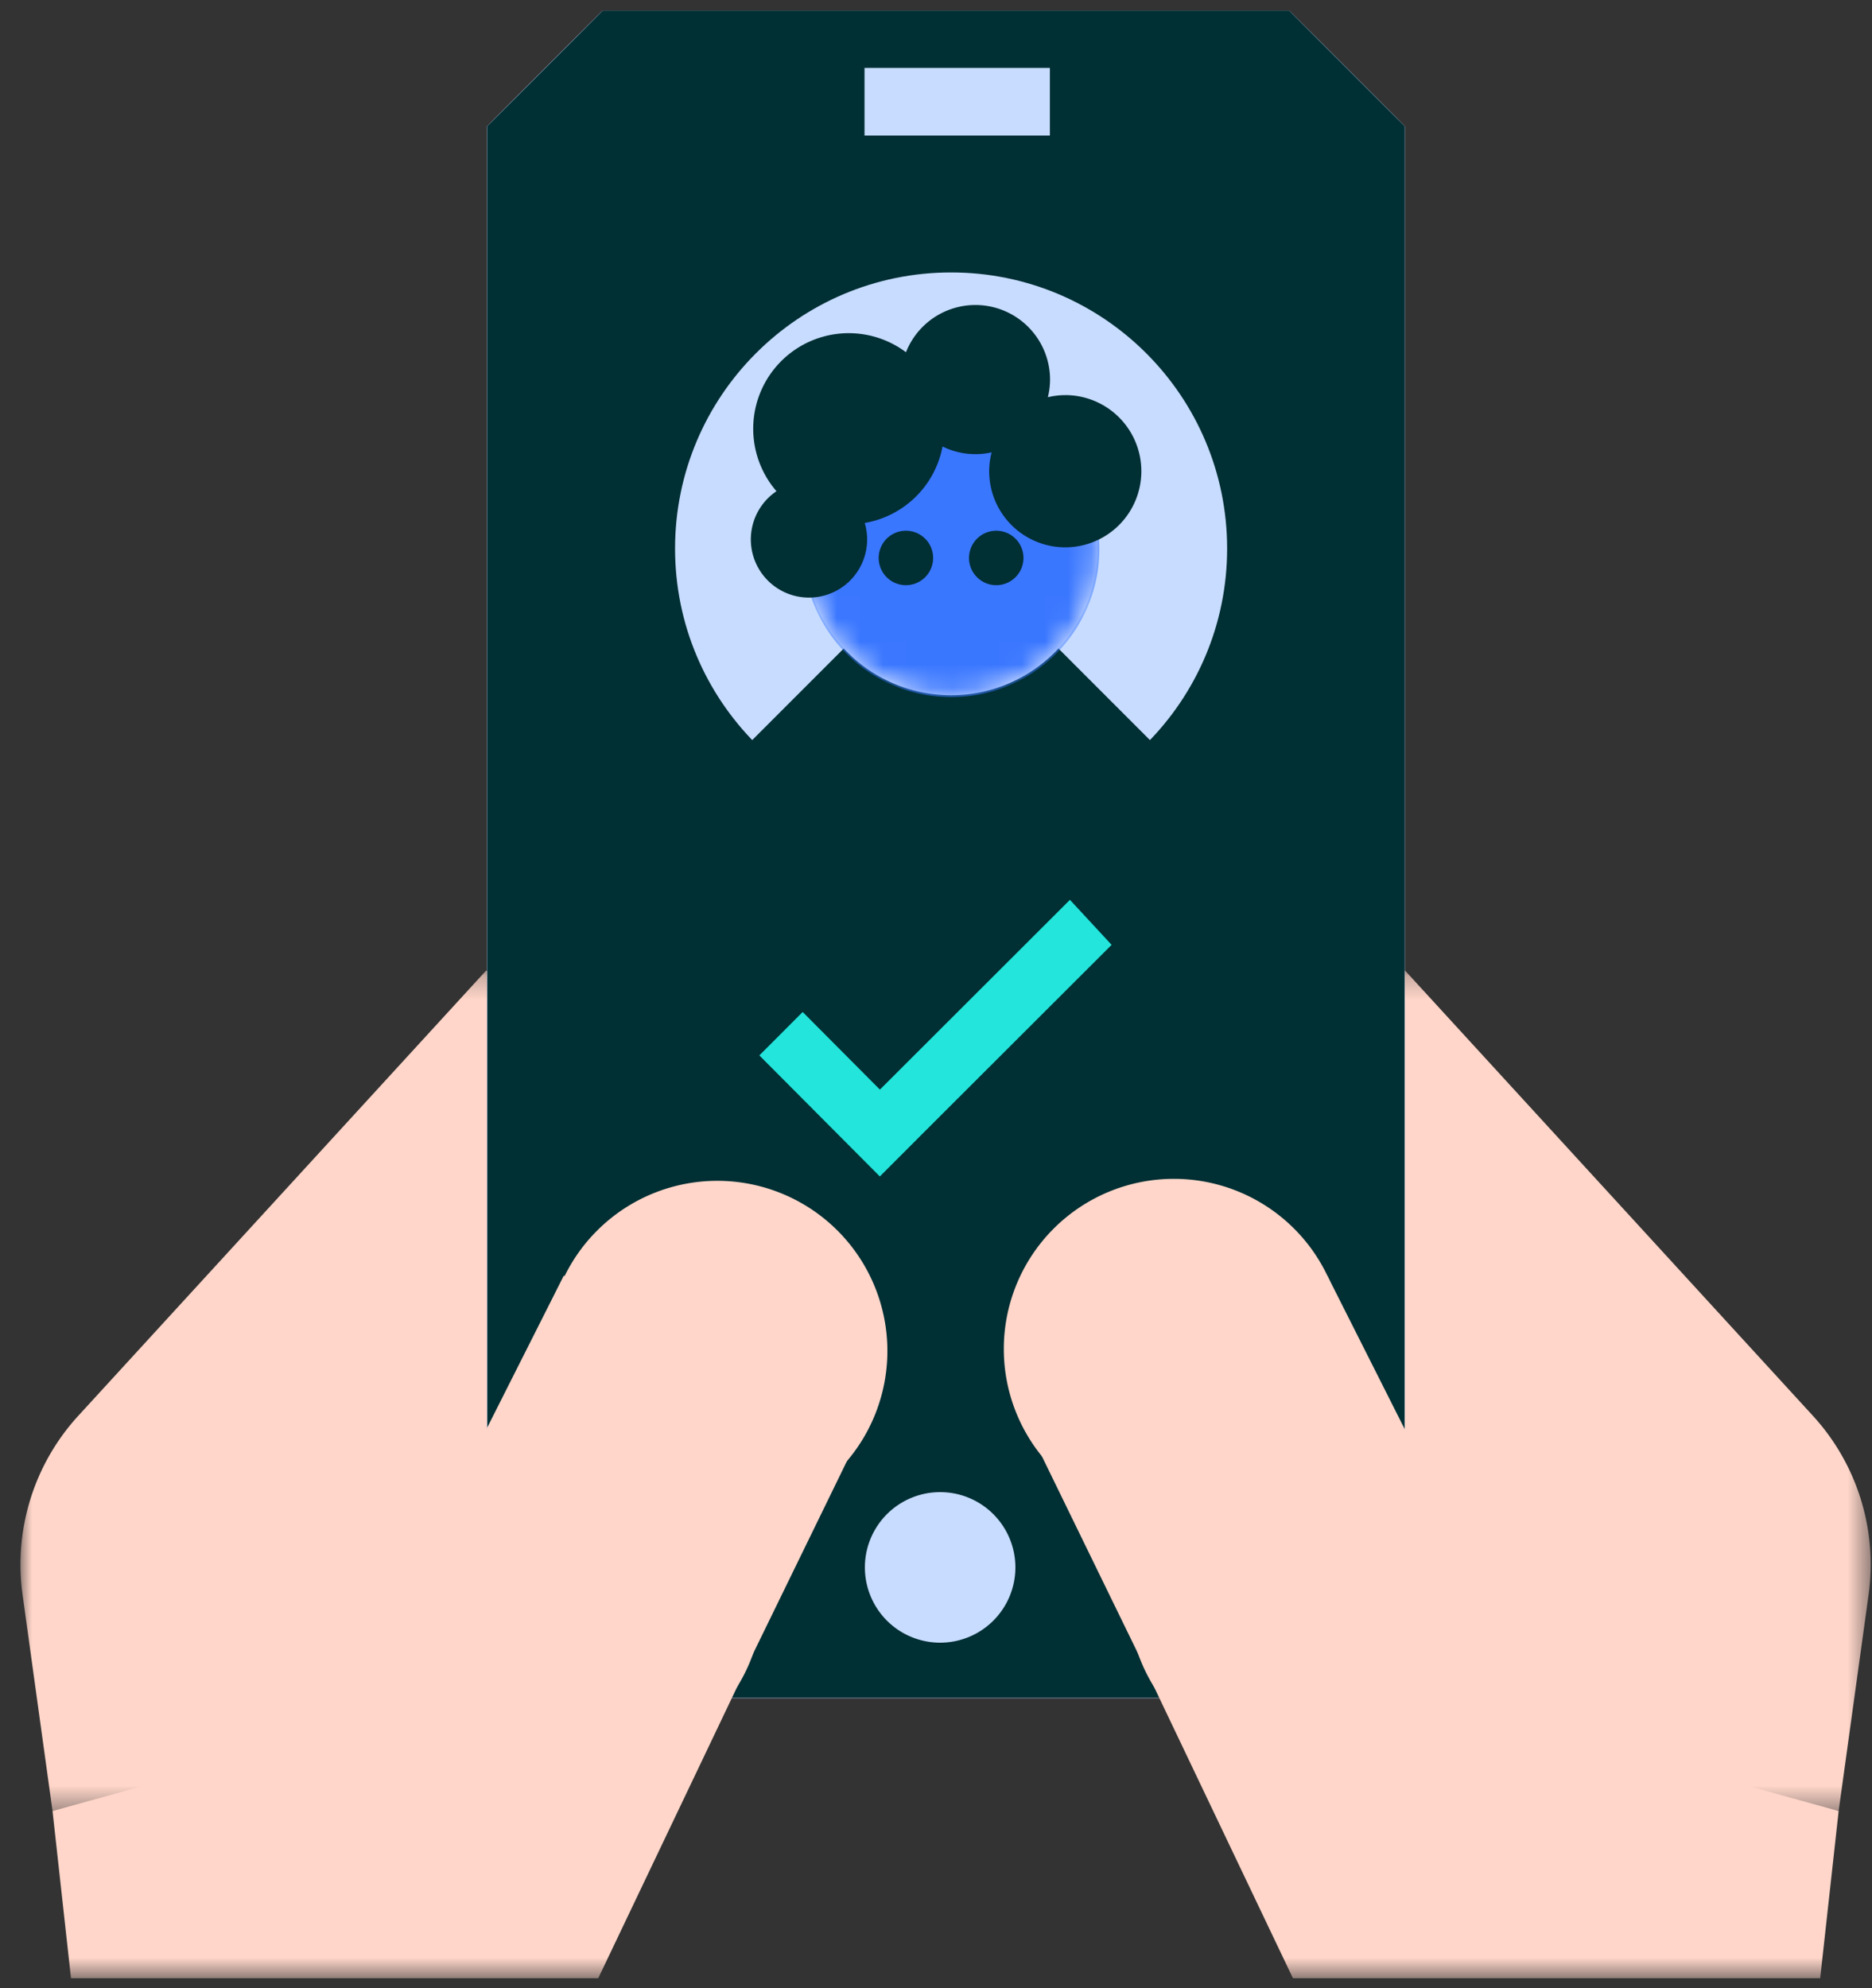 <svg xmlns="http://www.w3.org/2000/svg" xmlns:xlink="http://www.w3.org/1999/xlink" width="81" height="86" viewBox="0 0 81 86">
    <rect x="0" y="0" width="81" height="86" fill="#333333" stroke="none"/>
    <defs>
        <path id="prefix__a" d="M0.186 0.247L28.5 0.247 28.5 36.595 0.186 36.595z"/>
        <path id="prefix__c" d="M0 0.247L28.314 0.247 28.314 36.595 0 36.595z"/>
        <path id="prefix__e" d="M0.199 0.292L39.929 0.292 39.929 73.29 0.199 73.29z"/>
        <path id="prefix__g" d="M0 85.392L80.058 85.392 80.058 0.292 0 0.292z"/>
        <path id="prefix__i" d="M0 85.392L80.058 85.392 80.058 0.292 0 0.292z"/>
        <path id="prefix__k" d="M0 85.392L80.058 85.392 80.058 0.292 0 0.292z"/>
        <path id="prefix__m" d="M0 85.392L80.058 85.392 80.058 0.292 0 0.292z"/>
        <path id="prefix__o" d="M0 85.392L80.058 85.392 80.058 0.292 0 0.292z"/>
        <path id="prefix__q" d="M0 85.392L80.058 85.392 80.058 0.292 0 0.292z"/>
        <path id="prefix__s" d="M0 85.392L80.058 85.392 80.058 0.292 0 0.292z"/>
        <path id="prefix__u" d="M0 85.392L80.058 85.392 80.058 0.292 0 0.292z"/>
        <path id="prefix__w" d="M0 85.392L80.058 85.392 80.058 0.292 0 0.292z"/>
        <path id="prefix__y" d="M5.865.092A6.41 6.41 0 00.443 8.756a6.408 6.408 0 1011.37-5.761v-.002A6.419 6.419 0 005.864.092"/>
    </defs>
    <g fill="none" fill-rule="evenodd">
        <g transform="translate(.886 .143) translate(0 .03)">
            <g transform="translate(51.557 41.568)">
                <mask id="prefix__b" fill="#fff">
                    <use xlink:href="#prefix__a"/>
                </mask>
                <path fill="#FFD6C9" d="M8.359.247l17.64 19.25a9.519 9.519 0 012.411 7.738l-1.297 9.36H.186V1.48L8.359.247z" mask="url(#prefix__b)"/>
            </g>
            <g transform="translate(0 41.568)">
                <mask id="prefix__d" fill="#fff">
                    <use xlink:href="#prefix__c"/>
                </mask>
                <path fill="#FFD6C9" d="M20.142.247l-17.64 19.25A9.52 9.52 0 00.09 27.236l1.297 9.36h26.927V1.48L20.142.247z" mask="url(#prefix__d)"/>
            </g>
            <g transform="translate(19.979)">
                <mask id="prefix__f" fill="#fff">
                    <use xlink:href="#prefix__e"/>
                </mask>
                <path fill="#C7DCFF" d="M34.93 73.29L5.198 73.29 0.199 68.291 0.199 5.292 5.198 0.292 34.93 0.292 39.93 5.292 39.93 68.291z" mask="url(#prefix__f)"/>
            </g>
            <path fill="#002F34" d="M54.896 73.22L25.192 73.22 20.198 68.226 20.198 5.287 25.192 0.292 54.896 0.292 59.89 5.287 59.89 68.226z"/>
            <path fill="#002F34" d="M25.192 73.259L54.896 73.259 59.89 68.265 59.89 61.988 20.198 61.988 20.198 68.265z"/>
            <path fill="#23E5DB" d="M45.409 38.748L37.187 46.957 33.845 43.6 31.97 45.478 35.312 48.834 37.184 50.714 39.059 48.837 47.213 40.696"/>
            <path fill="#C7DCFF" d="M43.049 67.624a3.256 3.256 0 11-6.512 0 3.256 3.256 0 016.512 0"/>
            <mask id="prefix__h" fill="#fff">
                <use xlink:href="#prefix__g"/>
            </mask>
            <path fill="#C7DCFF" d="M36.521 5.689L44.542 5.689 44.542 2.764 36.521 2.764z" mask="url(#prefix__h)"/>
            <mask id="prefix__j" fill="#fff">
                <use xlink:href="#prefix__i"/>
            </mask>
            <path fill="#FFD6C9" d="M22.793 58.176a7.359 7.359 0 1014.717 0 7.359 7.359 0 00-14.717 0" mask="url(#prefix__j)"/>
            <mask id="prefix__l" fill="#fff">
                <use xlink:href="#prefix__k"/>
            </mask>
            <path fill="#FFD6C9" d="M17.404 68.815a7.359 7.359 0 1014.717 0 7.359 7.359 0 00-14.716 0" mask="url(#prefix__l)"/>
            <g>
                <mask id="prefix__n" fill="#fff">
                    <use xlink:href="#prefix__m"/>
                </mask>
                <path fill="#FFD6C9" fill-rule="nonzero" d="M37.044 60.393L31.55 71.66l-13.598-5.634 5.555-11.018 13.536 5.384zM1.387 78.163l.799 7.23H25l6.55-13.732-12.827 1.694-17.336 4.808zm55.879-19.987a7.359 7.359 0 11-14.718 0 7.359 7.359 0 0114.718 0z" mask="url(#prefix__n)"/>
            </g>
            <g>
                <mask id="prefix__p" fill="#fff">
                    <use xlink:href="#prefix__o"/>
                </mask>
                <path fill="#FFD6C9" d="M62.653 68.815a7.359 7.359 0 11-14.717 0 7.359 7.359 0 0114.717 0" mask="url(#prefix__p)"/>
            </g>
            <g>
                <mask id="prefix__r" fill="#fff">
                    <use xlink:href="#prefix__q"/>
                </mask>
                <path fill="#FFD6C9" fill-rule="nonzero" d="M43.014 60.393l5.493 11.268 13.598-5.634-5.555-11.018-13.536 5.384zm35.657 17.77l-.799 7.23H55.058l-6.55-13.732 12.827 1.694 17.336 4.808z" mask="url(#prefix__r)"/>
            </g>
            <g>
                <mask id="prefix__t" fill="#fff">
                    <use xlink:href="#prefix__s"/>
                </mask>
                <path fill="#C7DCFF" d="M52.211 23.555c0 6.596-5.348 11.944-11.944 11.944-6.597 0-11.944-5.348-11.944-11.944 0-6.596 5.347-11.944 11.944-11.944 6.596 0 11.944 5.347 11.944 11.944" mask="url(#prefix__t)"/>
            </g>
            <g>
                <mask id="prefix__v" fill="#fff">
                    <use xlink:href="#prefix__u"/>
                </mask>
                <path fill="#002F34" d="M31.366 32.134a12.547 12.547 0 008.901 3.686c3.476 0 6.623-1.409 8.9-3.686l-8.9-8.901-8.9 8.9z" mask="url(#prefix__v)"/>
            </g>
            <g>
                <mask id="prefix__x" fill="#fff">
                    <use xlink:href="#prefix__w"/>
                </mask>
                <path fill="#FFF" d="M46.612 23.555a6.345 6.345 0 11-12.69 0 6.345 6.345 0 0112.69 0" mask="url(#prefix__x)"/>
            </g>
        </g>
        <g transform="translate(.886 .143) translate(33.835 17.108)">
            <mask id="prefix__z" fill="#fff">
                <use xlink:href="#prefix__y"/>
            </mask>
            <path fill="#3A77FF" d="M.443 8.755a6.408 6.408 0 1011.978-4.558A6.408 6.408 0 00.443 8.755" mask="url(#prefix__z)"/>
        </g>
        <g fill="#002F34">
            <path fill-rule="nonzero" d="M10.642 12.279a1.178 1.178 0 110-2.356 1.178 1.178 0 010 2.356m-3.909 0a1.178 1.178 0 110-2.356 1.178 1.178 0 010 2.356" transform="translate(.886 .143) translate(31.579 12.89)"/>
            <path d="M13.629 4.058c-.26 0-.512.033-.754.09.062-.25.094-.507.095-.765a3.23 3.23 0 00-6.234-1.18 4.133 4.133 0 00-5.604 6.011 2.516 2.516 0 103.82 1.373A4.136 4.136 0 008.318 6.28a3.214 3.214 0 002.124.253 3.283 3.283 0 00-.106.816 3.292 3.292 0 103.292-3.292" transform="translate(.886 .143) translate(31.579 12.89)"/>
        </g>
    </g>
</svg>
